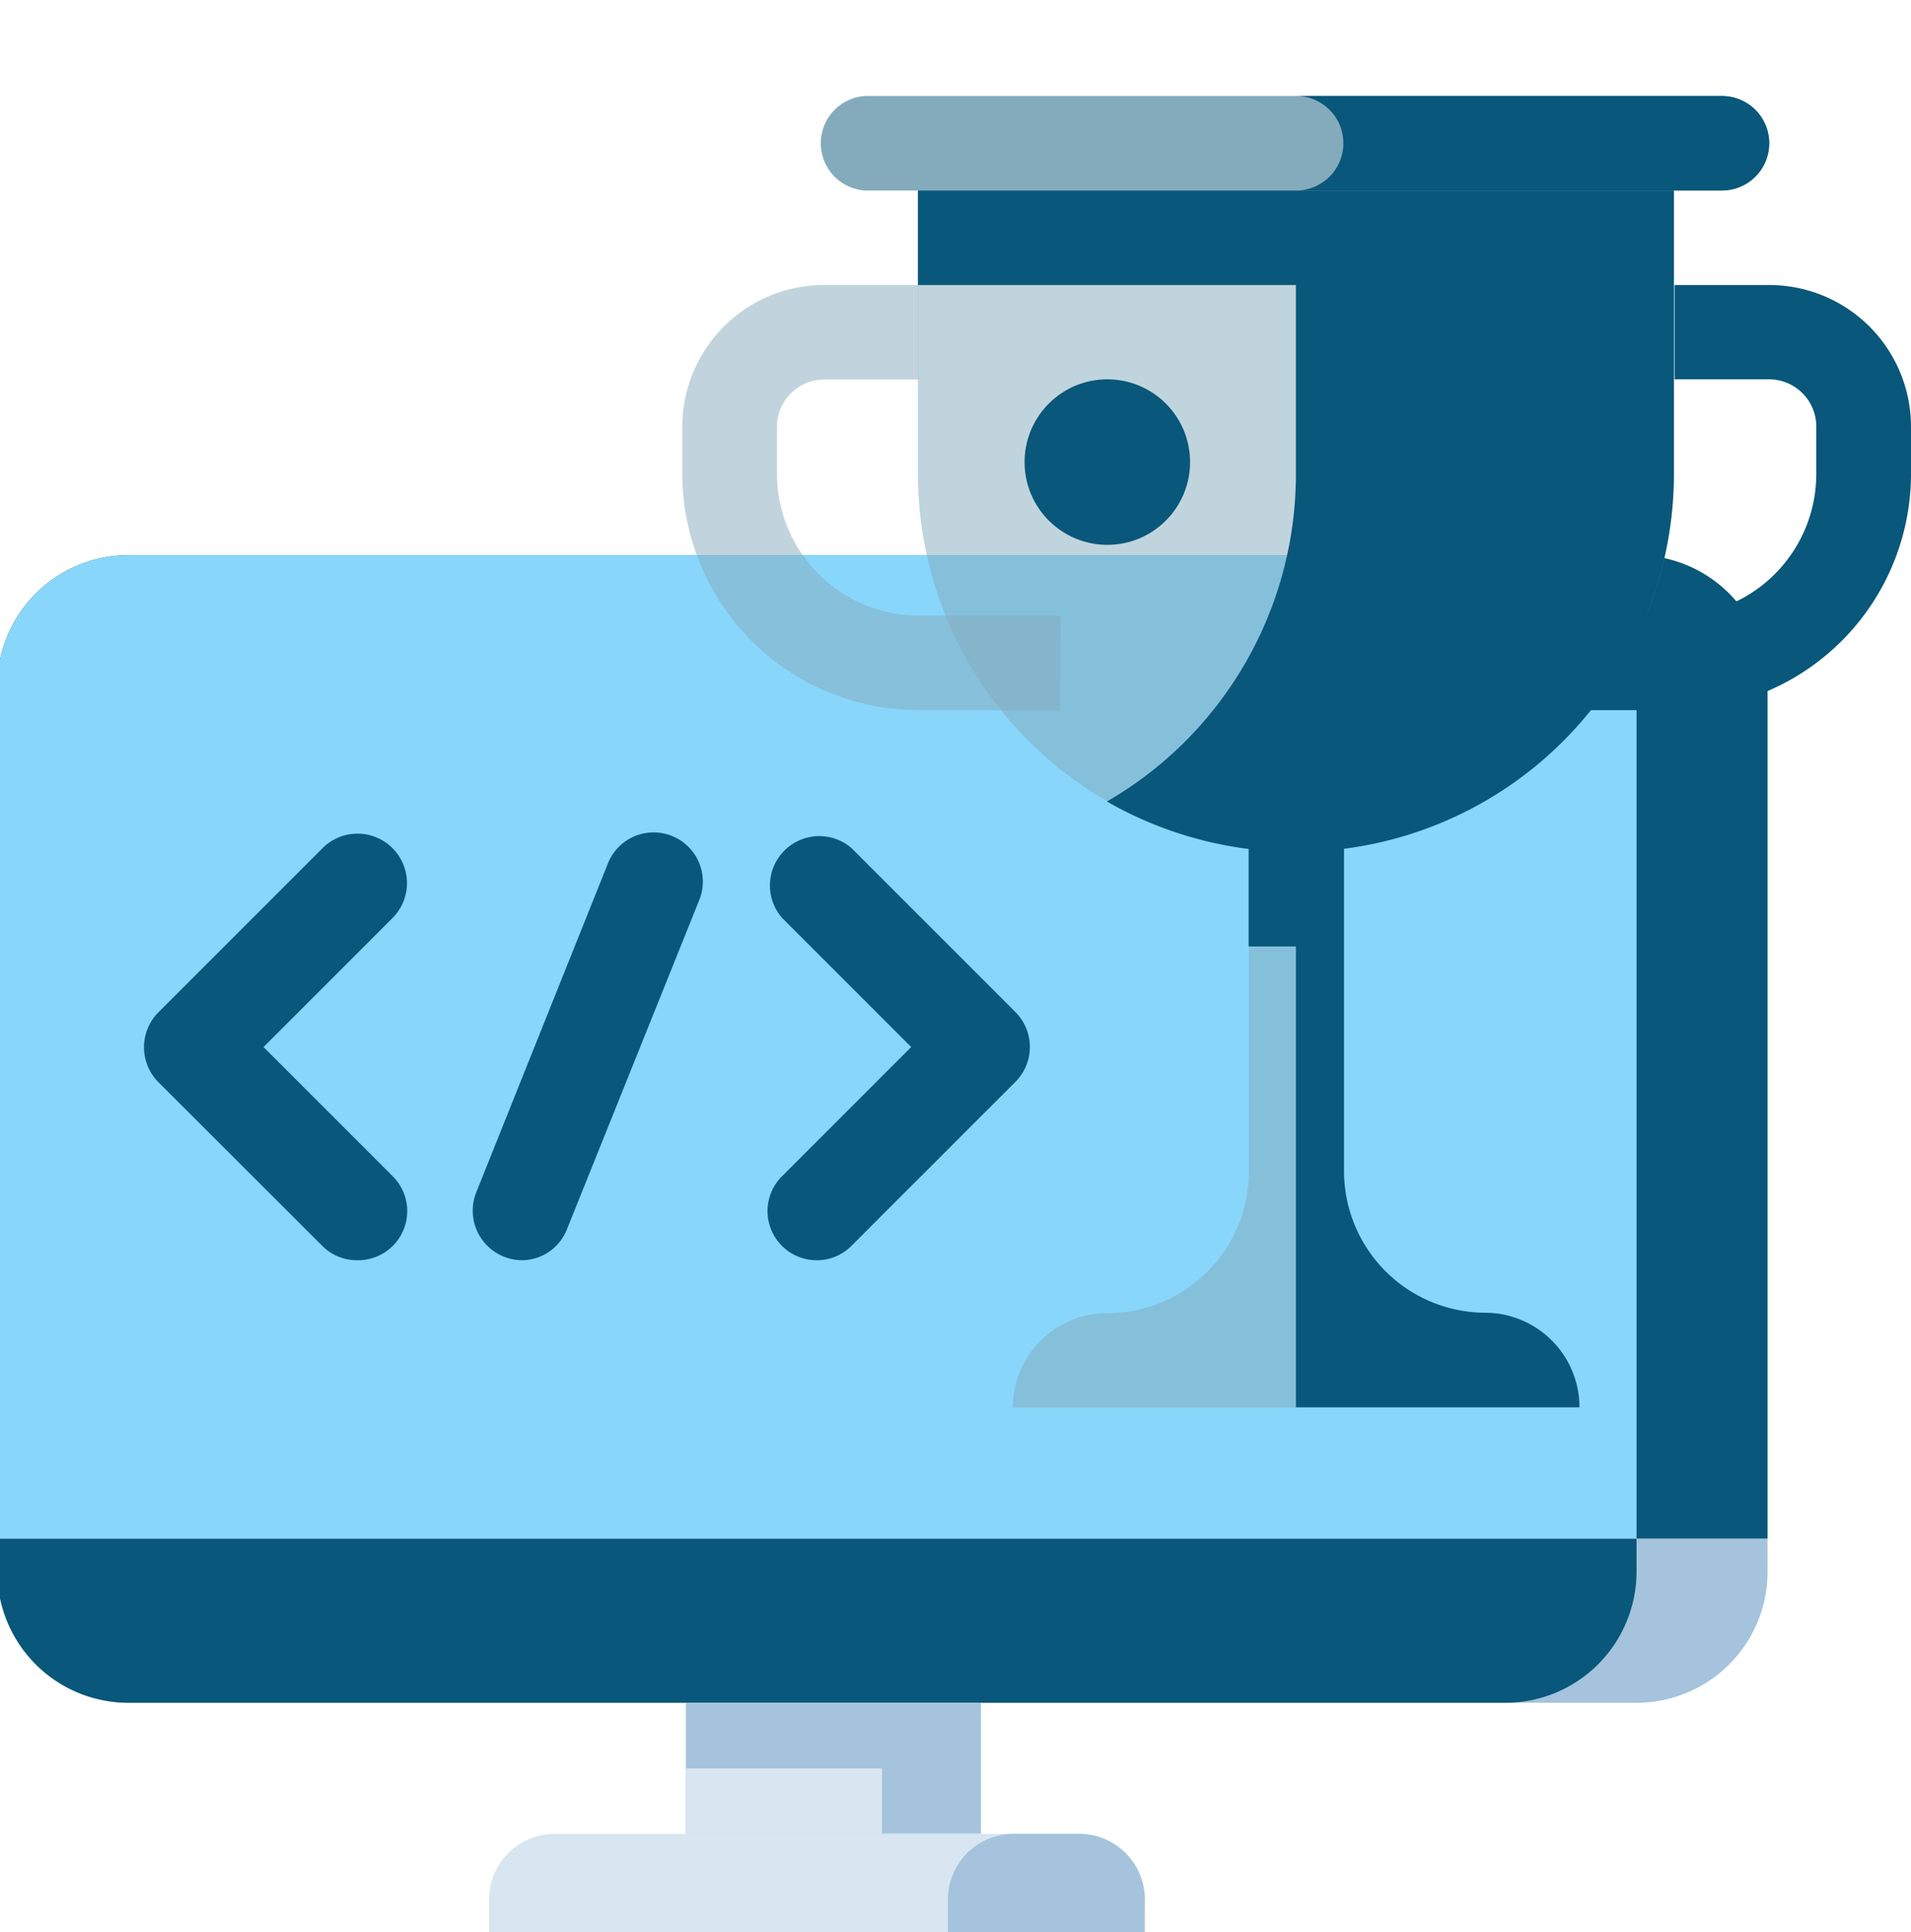 <svg id="Layer_1" data-name="Layer 1" xmlns="http://www.w3.org/2000/svg" viewBox="0 0 91 92"><defs><style>.cls-1{fill:#09577a;}.cls-2{fill:#89d6fb;}.cls-3{fill:#a5c3dc;}.cls-4{fill:#d7e6f0;}.cls-5,.cls-7{opacity:0.5;}.cls-6{fill:#83aabb;}.cls-7{fill:#83aabc;isolation:isolate;}</style></defs><g id="hackathon"><g id="Group_267" data-name="Group 267"><g id="Group_259" data-name="Group 259"><path id="Path_85" data-name="Path 85" class="cls-1" d="M84.17,73.26H-.13V32.67a6.25,6.25,0,0,1,6.25-6.24H77.93a6.24,6.24,0,0,1,6.24,6.24h0Z"/></g><g id="Group_260" data-name="Group 260"><path id="Path_86" data-name="Path 86" class="cls-2" d="M77.93,73.26H-.13V32.67a6.25,6.25,0,0,1,6.25-6.24H71.68a6.25,6.25,0,0,1,6.25,6.24h0Z"/></g><g id="Group_261" data-name="Group 261"><path id="Path_87" data-name="Path 87" class="cls-3" d="M6.12,81.07H77.93a6.24,6.24,0,0,0,6.24-6.25V73.26H-.13v1.56a6.25,6.25,0,0,0,6.25,6.25Z"/></g><g id="Group_262" data-name="Group 262"><path id="Path_88" data-name="Path 88" class="cls-1" d="M71.68,81.07H6.12A6.25,6.25,0,0,1-.13,74.82V73.26H77.93v1.56A6.25,6.25,0,0,1,71.68,81.07Z"/></g><g id="Group_263" data-name="Group 263"><path id="Path_89" data-name="Path 89" class="cls-3" d="M32.66,81.07H46.71v6.24H32.66Z"/></g><g id="Group_264" data-name="Group 264"><path id="Path_90" data-name="Path 90" class="cls-4" d="M32.66,84.19H42v3.12H32.66Z"/></g><g id="Group_265" data-name="Group 265"><path id="Path_91" data-name="Path 91" class="cls-4" d="M54.51,92H23.29V90.44a3.13,3.13,0,0,1,3.12-3.13h25a3.13,3.13,0,0,1,3.12,3.13Z"/></g><g id="Group_266" data-name="Group 266"><path id="Path_92" data-name="Path 92" class="cls-3" d="M54.51,92H45.14V90.44a3.13,3.13,0,0,1,3.12-3.13h3.13a3.13,3.13,0,0,1,3.12,3.13Z"/></g></g><g id="Group_268" data-name="Group 268"><path id="Path_93" data-name="Path 93" class="cls-1" d="M17,60a2.32,2.32,0,0,1-1.65-.68l-7.81-7.8a2.36,2.36,0,0,1,0-3.32l7.81-7.81A2.35,2.35,0,0,1,18.7,43.7l-6.15,6.15L18.7,56A2.34,2.34,0,0,1,17,60Z"/></g><g id="Group_269" data-name="Group 269"><path id="Path_94" data-name="Path 94" class="cls-1" d="M38.9,60a2.34,2.34,0,0,1-1.66-4l6.15-6.15L37.24,43.7a2.35,2.35,0,0,1,3.31-3.32l7.81,7.81a2.35,2.35,0,0,1,0,3.31l-7.81,7.81A2.31,2.31,0,0,1,38.9,60Z"/></g><g id="Group_270" data-name="Group 270"><path id="Path_95" data-name="Path 95" class="cls-1" d="M24.85,60a2.36,2.36,0,0,1-2.18-3.21l6.25-15.61a2.34,2.34,0,1,1,4.41,1.59l-.06.15L27,58.52A2.32,2.32,0,0,1,24.85,60Z"/></g><g id="Group_278" data-name="Group 278"><g id="Group_271" data-name="Group 271" class="cls-5"><path id="Path_96" data-name="Path 96" class="cls-6" d="M50.48,33.81H43.73A11.26,11.26,0,0,1,32.49,22.56V20.31a6.75,6.75,0,0,1,6.74-6.74h4.5v4.5h-4.5A2.25,2.25,0,0,0,37,20.32v2.25a6.76,6.76,0,0,0,6.75,6.74h6.75Z"/></g><g id="Group_272" data-name="Group 272"><path id="Path_97" data-name="Path 97" class="cls-7" d="M79.71,22.56V9.07h-36V22.56A18,18,0,0,0,59.47,40.41V55.77a6.75,6.75,0,0,1-6.74,6.75,4.49,4.49,0,0,0-4.5,4.5h27a4.49,4.49,0,0,0-4.49-4.5A6.75,6.75,0,0,1,64,55.77V40.41A18,18,0,0,0,79.71,22.56Z"/></g><g id="Group_273" data-name="Group 273" class="cls-5"><path id="Path_98" data-name="Path 98" class="cls-1" d="M82,9.07H41.48a2.25,2.25,0,1,1-.28-4.5H82a2.25,2.25,0,0,1,0,4.5Z"/></g><g id="Group_274" data-name="Group 274"><path id="Path_99" data-name="Path 99" class="cls-1" d="M82,4.57H61.72a2.25,2.25,0,0,1,0,4.5H82a2.25,2.25,0,0,0,0-4.5Z"/></g><g id="Group_275" data-name="Group 275"><path id="Path_100" data-name="Path 100" class="cls-1" d="M79.71,22.56V9.07h-36v4.5h18v9a18,18,0,0,1-9,15.59,18.16,18.16,0,0,0,6.75,2.26v4.64h2.25V67h13.5a4.5,4.5,0,0,0-4.5-4.5A6.75,6.75,0,0,1,64,55.78V40.41A18,18,0,0,0,79.71,22.56Z"/></g><g id="Group_276" data-name="Group 276"><path id="Path_101" data-name="Path 101" class="cls-1" d="M79.71,33.81H73v-4.5h6.74a6.75,6.75,0,0,0,6.75-6.75V20.31a2.25,2.25,0,0,0-2.25-2.25h-4.5V13.57h4.5A6.75,6.75,0,0,1,91,20.32v2.25A11.26,11.26,0,0,1,79.71,33.81Z"/></g><g id="Group_277" data-name="Group 277"><circle id="Ellipse_27" data-name="Ellipse 27" class="cls-1" cx="52.73" cy="22" r="3.94"/></g></g></g></svg>